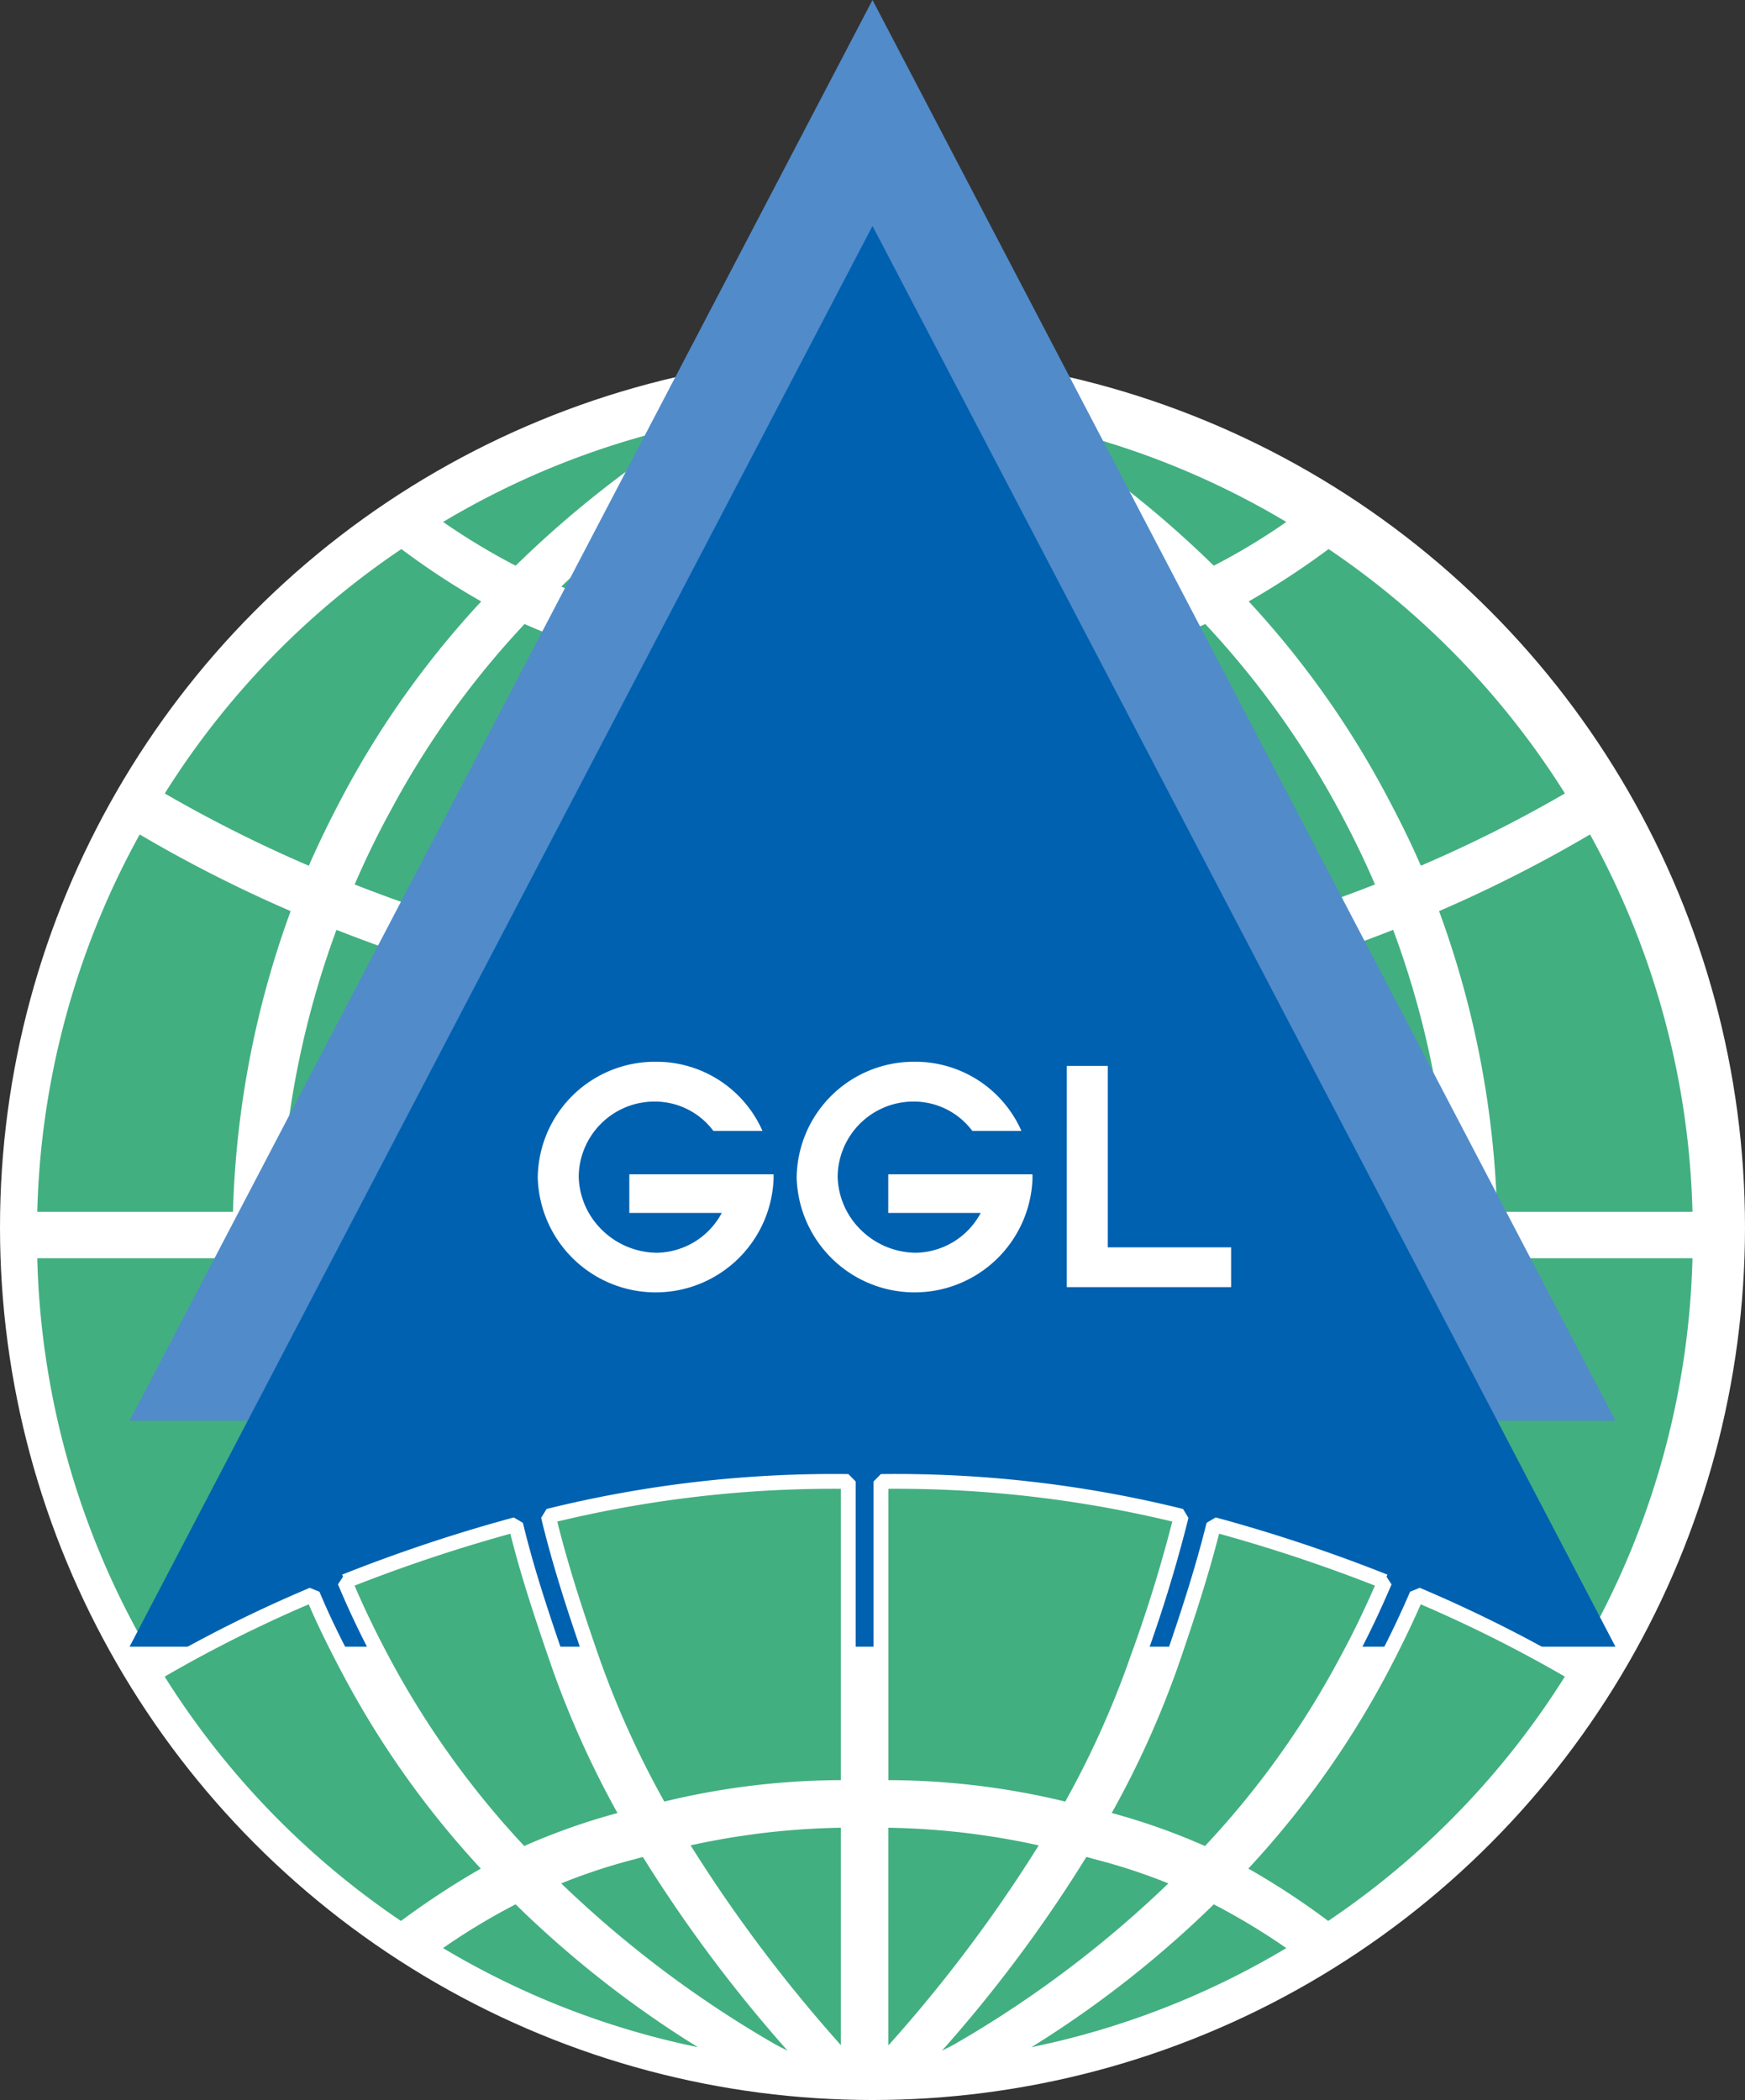 <svg xmlns="http://www.w3.org/2000/svg" width="59" height="70.989" viewBox="0 0 59 70.989">
  <rect x="0" y="0" width="59" height="70.989" fill="#333333" stroke="none"/>
  <g id="그룹_20" data-name="그룹 20" transform="translate(-216.169 -293.157)">
    <circle id="타원_19" data-name="타원 19" cx="29.5" cy="29.5" r="29.5" transform="translate(216.169 305.146)" fill="#fff"/>
    <g id="그룹_17" data-name="그룹 17" transform="translate(217.169 306.665)">
      <path id="패스_16" data-name="패스 16" d="M314.975,417.466a42.1,42.1,0,0,1-.716,7.832,41.15,41.15,0,0,0-10.414-1.15h0v-6.682Z" transform="translate(-275.06 -388.691)" fill="#42af80" stroke="#fff" stroke-miterlimit="1" stroke-width="0.5" fill-rule="evenodd"/>
      <path id="패스_17" data-name="패스 17" d="M344.494,427.575a31.069,31.069,0,0,0,2-10.109h-7.22a42.067,42.067,0,0,1-.716,8.139,53.378,53.378,0,0,1,5.935,1.97Z" transform="translate(-298.246 -388.691)" fill="#42af80" stroke="#fff" stroke-miterlimit="1" stroke-width="0.5" fill-rule="evenodd"/>
      <path id="패스_18" data-name="패스 18" d="M365.229,430.819a28.029,28.029,0,0,0,3.626-13.353h-7.117a31.9,31.9,0,0,1-2.024,10.552,45.832,45.832,0,0,1,5.514,2.8Z" transform="translate(-312.376 -388.691)" fill="#42af80" stroke="#fff" stroke-miterlimit="1" stroke-width="0.5" fill-rule="evenodd"/>
      <path id="패스_19" data-name="패스 19" d="M267.043,417.466a41.18,41.18,0,0,0,.716,7.832,41.058,41.058,0,0,1,10.4-1.15h0v-6.682Z" transform="translate(-250.48 -388.691)" fill="#42af80" stroke="#fff" stroke-miterlimit="1" stroke-width="0.5" fill-rule="evenodd"/>
      <path id="패스_20" data-name="패스 20" d="M243.93,427.575a30.8,30.8,0,0,1-2.012-10.109h7.229a42.006,42.006,0,0,0,.717,8.139,52.537,52.537,0,0,0-5.934,1.97Z" transform="translate(-233.699 -388.691)" fill="#42af80" stroke="#fff" stroke-miterlimit="1" stroke-width="0.5" fill-rule="evenodd"/>
      <path id="패스_21" data-name="패스 21" d="M220.8,430.819a28.036,28.036,0,0,1-3.626-13.353h7.1a31.952,31.952,0,0,0,2.035,10.552,45.871,45.871,0,0,0-5.513,2.8Z" transform="translate(-217.169 -388.691)" fill="#42af80" stroke="#fff" stroke-miterlimit="1" stroke-width="0.5" fill-rule="evenodd"/>
      <path id="패스_22" data-name="패스 22" d="M283.3,339.3a25.7,25.7,0,0,0,5.73.683h0V331.88h0a1.826,1.826,0,0,0-.534.433,49.235,49.235,0,0,0-5.2,6.99Z" transform="translate(-261.341 -331.528)" fill="#42af80" stroke="#fff" stroke-miterlimit="1" stroke-width="0.5" fill-rule="evenodd"/>
      <path id="패스_23" data-name="패스 23" d="M267.043,398.5a42.1,42.1,0,0,1,.716-7.832,41.158,41.158,0,0,0,10.415,1.15h0V398.5Z" transform="translate(-250.48 -370.792)" fill="#42af80" stroke="#fff" stroke-miterlimit="1" stroke-width="0.5" fill-rule="evenodd"/>
      <path id="패스_24" data-name="패스 24" d="M273.261,338.366a46.9,46.9,0,0,1,4.821-6.534,8.615,8.615,0,0,1,1.046-1.013,7.893,7.893,0,0,0-1.626.672,37.407,37.407,0,0,0-7.549,5.737,20.073,20.073,0,0,0,2.9.979c.147.045.284.079.431.114h0l-.023.046Z" transform="translate(-252.424 -330.819)" fill="#42af80" stroke="#fff" stroke-miterlimit="1" stroke-width="0.5" fill-rule="evenodd"/>
      <path id="패스_25" data-name="패스 25" d="M273.261,338.366a46.9,46.9,0,0,1,4.821-6.534,8.615,8.615,0,0,1,1.046-1.013,7.893,7.893,0,0,0-1.626.672,37.407,37.407,0,0,0-7.549,5.737,20.073,20.073,0,0,0,2.9.979c.147.045.284.079.431.114" transform="translate(-252.424 -330.819)" fill="#42af80" stroke="#fff" stroke-miterlimit="1" stroke-width="0.5" fill-rule="evenodd"/>
      <path id="패스_26" data-name="패스 26" d="M269.986,367.253a47.524,47.524,0,0,1,1.467-4.781,31.336,31.336,0,0,1,2.33-5.157,25.336,25.336,0,0,0,6.356.763h0v10.348h0a40.15,40.15,0,0,1-10.153-1.173Z" transform="translate(-252.446 -348.516)" fill="#42af80" stroke="#fff" stroke-miterlimit="1" stroke-width="0.5" fill-rule="evenodd"/>
      <path id="패스_27" data-name="패스 27" d="M249.277,362a53.4,53.4,0,0,0,5.775,1.924c.364-1.468.83-2.925,1.455-4.735a31.767,31.767,0,0,1,2.376-5.18l-.159-.034a21.8,21.8,0,0,1-3.434-1.219,29.869,29.869,0,0,0-4.7,6.512c-.523.955-.933,1.832-1.318,2.731Z" transform="translate(-238.614 -345.47)" fill="#42af80" stroke="#fff" stroke-miterlimit="1" stroke-width="0.5" fill-rule="evenodd"/>
      <path id="패스_28" data-name="패스 28" d="M243.952,383.812a31.075,31.075,0,0,0-2,10.109h7.219a42.011,42.011,0,0,1,.716-8.14,53.17,53.17,0,0,1-5.934-1.969Z" transform="translate(-233.721 -366.213)" fill="#42af80" stroke="#fff" stroke-miterlimit="1" stroke-width="0.5" fill-rule="evenodd"/>
      <path id="패스_29" data-name="패스 29" d="M229.87,353.763a46.116,46.116,0,0,0,5.354,2.687c.375-.876.807-1.764,1.3-2.687a30.8,30.8,0,0,1,4.8-6.637,25.265,25.265,0,0,1-3.092-2.015,27.95,27.95,0,0,0-8.354,8.651Z" transform="translate(-225.652 -340.365)" fill="#42af80" stroke="#fff" stroke-miterlimit="1" stroke-width="0.5" fill-rule="evenodd"/>
      <path id="패스_30" data-name="패스 30" d="M220.8,374.042a28.038,28.038,0,0,0-3.626,13.353h7.116a31.9,31.9,0,0,1,2.023-10.552,45.784,45.784,0,0,1-5.513-2.8Z" transform="translate(-217.169 -359.688)" fill="#42af80" stroke="#fff" stroke-miterlimit="1" stroke-width="0.5" fill-rule="evenodd"/>
      <path id="패스_31" data-name="패스 31" d="M257.9,335.535a27.876,27.876,0,0,1,10.391-3.825,35.525,35.525,0,0,0-7.435,5.624,22.664,22.664,0,0,1-2.956-1.8Z" transform="translate(-244.375 -331.414)" fill="#42af80" stroke="#fff" stroke-miterlimit="1" stroke-width="0.5" fill-rule="evenodd"/>
      <path id="패스_32" data-name="패스 32" d="M309.61,339.3a25.778,25.778,0,0,1-5.73.683h0V331.88h0a1.724,1.724,0,0,1,.523.433,50.23,50.23,0,0,1,5.207,6.99Z" transform="translate(-275.084 -331.528)" fill="#42af80" stroke="#fff" stroke-miterlimit="1" stroke-width="0.5" fill-rule="evenodd"/>
      <path id="패스_33" data-name="패스 33" d="M315,398.5a41.172,41.172,0,0,0-.716-7.832,41.056,41.056,0,0,1-10.4,1.15h0V398.5Z" transform="translate(-275.084 -370.792)" fill="#42af80" stroke="#fff" stroke-miterlimit="1" stroke-width="0.5" fill-rule="evenodd"/>
      <path id="패스_34" data-name="패스 34" d="M312.723,338.366a47.913,47.913,0,0,0-4.832-6.534,9.039,9.039,0,0,0-1.035-1.013,7.944,7.944,0,0,1,1.615.672,37.424,37.424,0,0,1,7.549,5.737,19.939,19.939,0,0,1-2.888.979c-.148.045-.3.079-.444.114h0l.034.046Z" transform="translate(-277.072 -330.819)" fill="#42af80" stroke="#fff" stroke-miterlimit="1" stroke-width="0.5" fill-rule="evenodd"/>
      <path id="패스_35" data-name="패스 35" d="M312.723,338.366a47.913,47.913,0,0,0-4.832-6.534,9.039,9.039,0,0,0-1.035-1.013,7.944,7.944,0,0,1,1.615.672,37.424,37.424,0,0,1,7.549,5.737,19.939,19.939,0,0,1-2.888.979c-.148.045-.3.079-.444.114" transform="translate(-277.072 -330.819)" fill="#42af80" stroke="#fff" stroke-miterlimit="1" stroke-width="0.5" fill-rule="evenodd"/>
      <path id="패스_36" data-name="패스 36" d="M314.021,367.253c-.352-1.469-.83-2.982-1.455-4.781a31.391,31.391,0,0,0-2.342-5.157,25.3,25.3,0,0,1-6.344.763h0v10.348h0a40.112,40.112,0,0,0,10.141-1.173Z" transform="translate(-275.084 -348.516)" fill="#42af80" stroke="#fff" stroke-miterlimit="1" stroke-width="0.5" fill-rule="evenodd"/>
      <path id="패스_37" data-name="패스 37" d="M335.83,362a53.513,53.513,0,0,1-5.776,1.924c-.352-1.468-.83-2.925-1.455-4.735a31.738,31.738,0,0,0-2.365-5.18c.057-.011.1-.023.148-.034a21.531,21.531,0,0,0,3.444-1.219,30.259,30.259,0,0,1,4.7,6.512c.511.955.932,1.832,1.308,2.731Z" transform="translate(-290.014 -345.47)" fill="#42af80" stroke="#fff" stroke-miterlimit="1" stroke-width="0.5" fill-rule="evenodd"/>
      <path id="패스_38" data-name="패스 38" d="M344.494,383.812a30.794,30.794,0,0,1,2.012,10.109h-7.231a42.071,42.071,0,0,0-.716-8.14,52.488,52.488,0,0,0,5.935-1.969Z" transform="translate(-298.246 -366.213)" fill="#42af80" stroke="#fff" stroke-miterlimit="1" stroke-width="0.5" fill-rule="evenodd"/>
      <path id="패스_39" data-name="패스 39" d="M351.537,353.763a45.272,45.272,0,0,1-5.355,2.687c-.364-.876-.807-1.764-1.3-2.687a30.8,30.8,0,0,0-4.786-6.637,27.081,27.081,0,0,0,3.092-2.015,28.041,28.041,0,0,1,8.345,8.651Z" transform="translate(-299.275 -340.365)" fill="#42af80" stroke="#fff" stroke-miterlimit="1" stroke-width="0.5" fill-rule="evenodd"/>
      <path id="패스_40" data-name="패스 40" d="M365.229,374.042a28.031,28.031,0,0,1,3.626,13.353H361.75a31.949,31.949,0,0,0-2.035-10.552,45.745,45.745,0,0,0,5.514-2.8Z" transform="translate(-312.376 -359.688)" fill="#42af80" stroke="#fff" stroke-miterlimit="1" stroke-width="0.5" fill-rule="evenodd"/>
      <path id="패스_41" data-name="패스 41" d="M325.6,335.535a27.881,27.881,0,0,0-10.391-3.825,35.221,35.221,0,0,1,7.435,5.624,21.985,21.985,0,0,0,2.956-1.8Z" transform="translate(-282.652 -331.414)" fill="#42af80" stroke="#fff" stroke-miterlimit="1" stroke-width="0.5" fill-rule="evenodd"/>
    </g>
    <path id="패스_42" data-name="패스 42" d="M252.467,293.157l-25.119,48.026h50.238Z" transform="translate(-6.798)" fill="#518bca" fill-rule="evenodd"/>
    <path id="패스_43" data-name="패스 43" d="M252.467,316.157l-25.119,48.026h50.238Z" transform="translate(-6.798 -15.362)" fill="#0061b0" fill-rule="evenodd"/>
    <g id="그룹_18" data-name="그룹 18" transform="translate(234.35 329.049)">
      <path id="패스_44" data-name="패스 44" d="M274.842,403.572a2.474,2.474,0,0,0-1.963-.992,2.564,2.564,0,0,0-2.59,2.53,2.594,2.594,0,0,0,.719,1.741,2.675,2.675,0,0,0,1.932.84,2.535,2.535,0,0,0,2.186-1.346H272v-1.305h4.877v.162a3.989,3.989,0,0,1-7.973-.041,3.96,3.96,0,0,1,3.976-3.926,3.918,3.918,0,0,1,3.622,2.337Z" transform="translate(-268.903 -401.235)" fill="#fff"/>
      <path id="패스_45" data-name="패스 45" d="M301.2,403.572a2.475,2.475,0,0,0-1.963-.992,2.564,2.564,0,0,0-2.59,2.53,2.594,2.594,0,0,0,.718,1.741,2.675,2.675,0,0,0,1.933.84,2.535,2.535,0,0,0,2.186-1.346h-3.127v-1.305h4.877v.162a3.989,3.989,0,0,1-7.973-.041,3.96,3.96,0,0,1,3.976-3.926,3.919,3.919,0,0,1,3.623,2.337Z" transform="translate(-286.506 -401.235)" fill="#fff"/>
      <path id="패스_46" data-name="패스 46" d="M322.771,401.661h1.386v6.132h4.169v1.346h-5.556Z" transform="translate(-304.882 -401.52)" fill="#fff"/>
    </g>
    <g id="그룹_19" data-name="그룹 19" transform="translate(221.386 343.237)">
      <path id="패스_47" data-name="패스 47" d="M335.806,447.257a53.566,53.566,0,0,0-5.776-1.924c-.364,1.468-.83,2.926-1.455,4.736a31.726,31.726,0,0,1-2.376,5.179c.056.012.1.023.159.034a21.835,21.835,0,0,1,3.434,1.218,29.858,29.858,0,0,0,4.7-6.511c.523-.956.933-1.833,1.319-2.732Z" transform="translate(-294.208 -443.876)" fill="#42af80" stroke="#fff" stroke-miterlimit="1" stroke-width="0.5" fill-rule="evenodd"/>
      <path id="패스_48" data-name="패스 48" d="M351.513,455.151a46.025,46.025,0,0,0-5.355-2.687c-.375.876-.807,1.764-1.3,2.687a30.819,30.819,0,0,1-4.8,6.636,25.333,25.333,0,0,1,3.093,2.015,27.959,27.959,0,0,0,8.356-8.651Z" transform="translate(-303.469 -448.639)" fill="#42af80" stroke="#fff" stroke-miterlimit="1" stroke-width="0.5" fill-rule="evenodd"/>
      <path id="패스_49" data-name="패스 49" d="M249.275,447.257a53.59,53.59,0,0,1,5.775-1.924c.352,1.468.83,2.926,1.455,4.736a31.728,31.728,0,0,0,2.365,5.179c-.056.012-.1.023-.148.034a21.561,21.561,0,0,0-3.444,1.218,30.248,30.248,0,0,1-4.7-6.511c-.511-.956-.932-1.833-1.307-2.732Z" transform="translate(-242.83 -443.876)" fill="#42af80" stroke="#fff" stroke-miterlimit="1" stroke-width="0.5" fill-rule="evenodd"/>
      <path id="패스_50" data-name="패스 50" d="M229.868,455.151a45.171,45.171,0,0,1,5.354-2.687c.364.876.807,1.764,1.3,2.687a30.751,30.751,0,0,0,4.785,6.636,27.214,27.214,0,0,0-3.092,2.015,28.055,28.055,0,0,1-8.344-8.651Z" transform="translate(-229.868 -448.639)" fill="#42af80" stroke="#fff" stroke-miterlimit="1" stroke-width="0.5" fill-rule="evenodd"/>
      <path id="패스_51" data-name="패스 51" d="M309.575,476.112a25.724,25.724,0,0,0-5.731-.683h0v8.105h0a1.813,1.813,0,0,0,.534-.433,49.206,49.206,0,0,0,5.2-6.99Z" transform="translate(-279.277 -463.977)" fill="#42af80" stroke="#fff" stroke-miterlimit="1" stroke-width="0.5" fill-rule="evenodd"/>
      <path id="패스_52" data-name="패스 52" d="M312.69,478.173a46.888,46.888,0,0,1-4.82,6.534,8.609,8.609,0,0,1-1.046,1.013,7.9,7.9,0,0,0,1.626-.671A37.422,37.422,0,0,0,316,479.311a20.039,20.039,0,0,0-2.9-.98c-.148-.045-.285-.08-.432-.113" transform="translate(-281.267 -465.81)" fill="#42af80" stroke="#fff" stroke-miterlimit="1" stroke-width="0.5" fill-rule="evenodd"/>
      <path id="패스_53" data-name="패스 53" d="M325.6,484.872a27.876,27.876,0,0,1-10.391,3.825,35.559,35.559,0,0,0,7.435-5.624,22.659,22.659,0,0,1,2.956,1.8Z" transform="translate(-286.869 -469.083)" fill="#42af80" stroke="#fff" stroke-miterlimit="1" stroke-width="0.5" fill-rule="evenodd"/>
      <path id="패스_54" data-name="패스 54" d="M283.269,476.112a25.792,25.792,0,0,1,5.73-.683h0v8.105h0a1.712,1.712,0,0,1-.523-.433,50.175,50.175,0,0,1-5.207-6.99Z" transform="translate(-265.535 -463.977)" fill="#42af80" stroke="#fff" stroke-miterlimit="1" stroke-width="0.5" fill-rule="evenodd"/>
      <path id="패스_55" data-name="패스 55" d="M273.249,478.173a47.853,47.853,0,0,0,4.832,6.534,9.05,9.05,0,0,0,1.034,1.013,7.932,7.932,0,0,1-1.614-.671,37.447,37.447,0,0,1-7.549-5.737,19.9,19.9,0,0,1,2.888-.98c.149-.045.3-.08.444-.113" transform="translate(-256.64 -465.81)" fill="#42af80" stroke="#fff" stroke-miterlimit="1" stroke-width="0.5" fill-rule="evenodd"/>
      <path id="패스_56" data-name="패스 56" d="M257.9,484.872a27.873,27.873,0,0,0,10.391,3.825,35.25,35.25,0,0,1-7.435-5.624,21.913,21.913,0,0,0-2.956,1.8Z" transform="translate(-248.593 -469.083)" fill="#42af80" stroke="#fff" stroke-miterlimit="1" stroke-width="0.5" fill-rule="evenodd"/>
      <path id="패스_57" data-name="패스 57" d="M314,442.118a47.576,47.576,0,0,1-1.467,4.781,31.351,31.351,0,0,1-2.331,5.156,25.349,25.349,0,0,0-6.356-.762h0V440.946h0A40.178,40.178,0,0,1,314,442.118Z" transform="translate(-279.277 -440.946)" fill="#42af80" stroke="#fff" stroke-miterlimit="1" stroke-width="0.5" fill-rule="evenodd"/>
      <path id="패스_58" data-name="패스 58" d="M269.986,442.118c.352,1.469.83,2.983,1.455,4.781a31.4,31.4,0,0,0,2.342,5.156,25.32,25.32,0,0,1,6.344-.762h0V440.946h0a40.147,40.147,0,0,0-10.141,1.172Z" transform="translate(-256.663 -440.946)" fill="#42af80" stroke="#fff" stroke-miterlimit="1" stroke-width="0.5" fill-rule="evenodd"/>
    </g>
  </g>
</svg>
